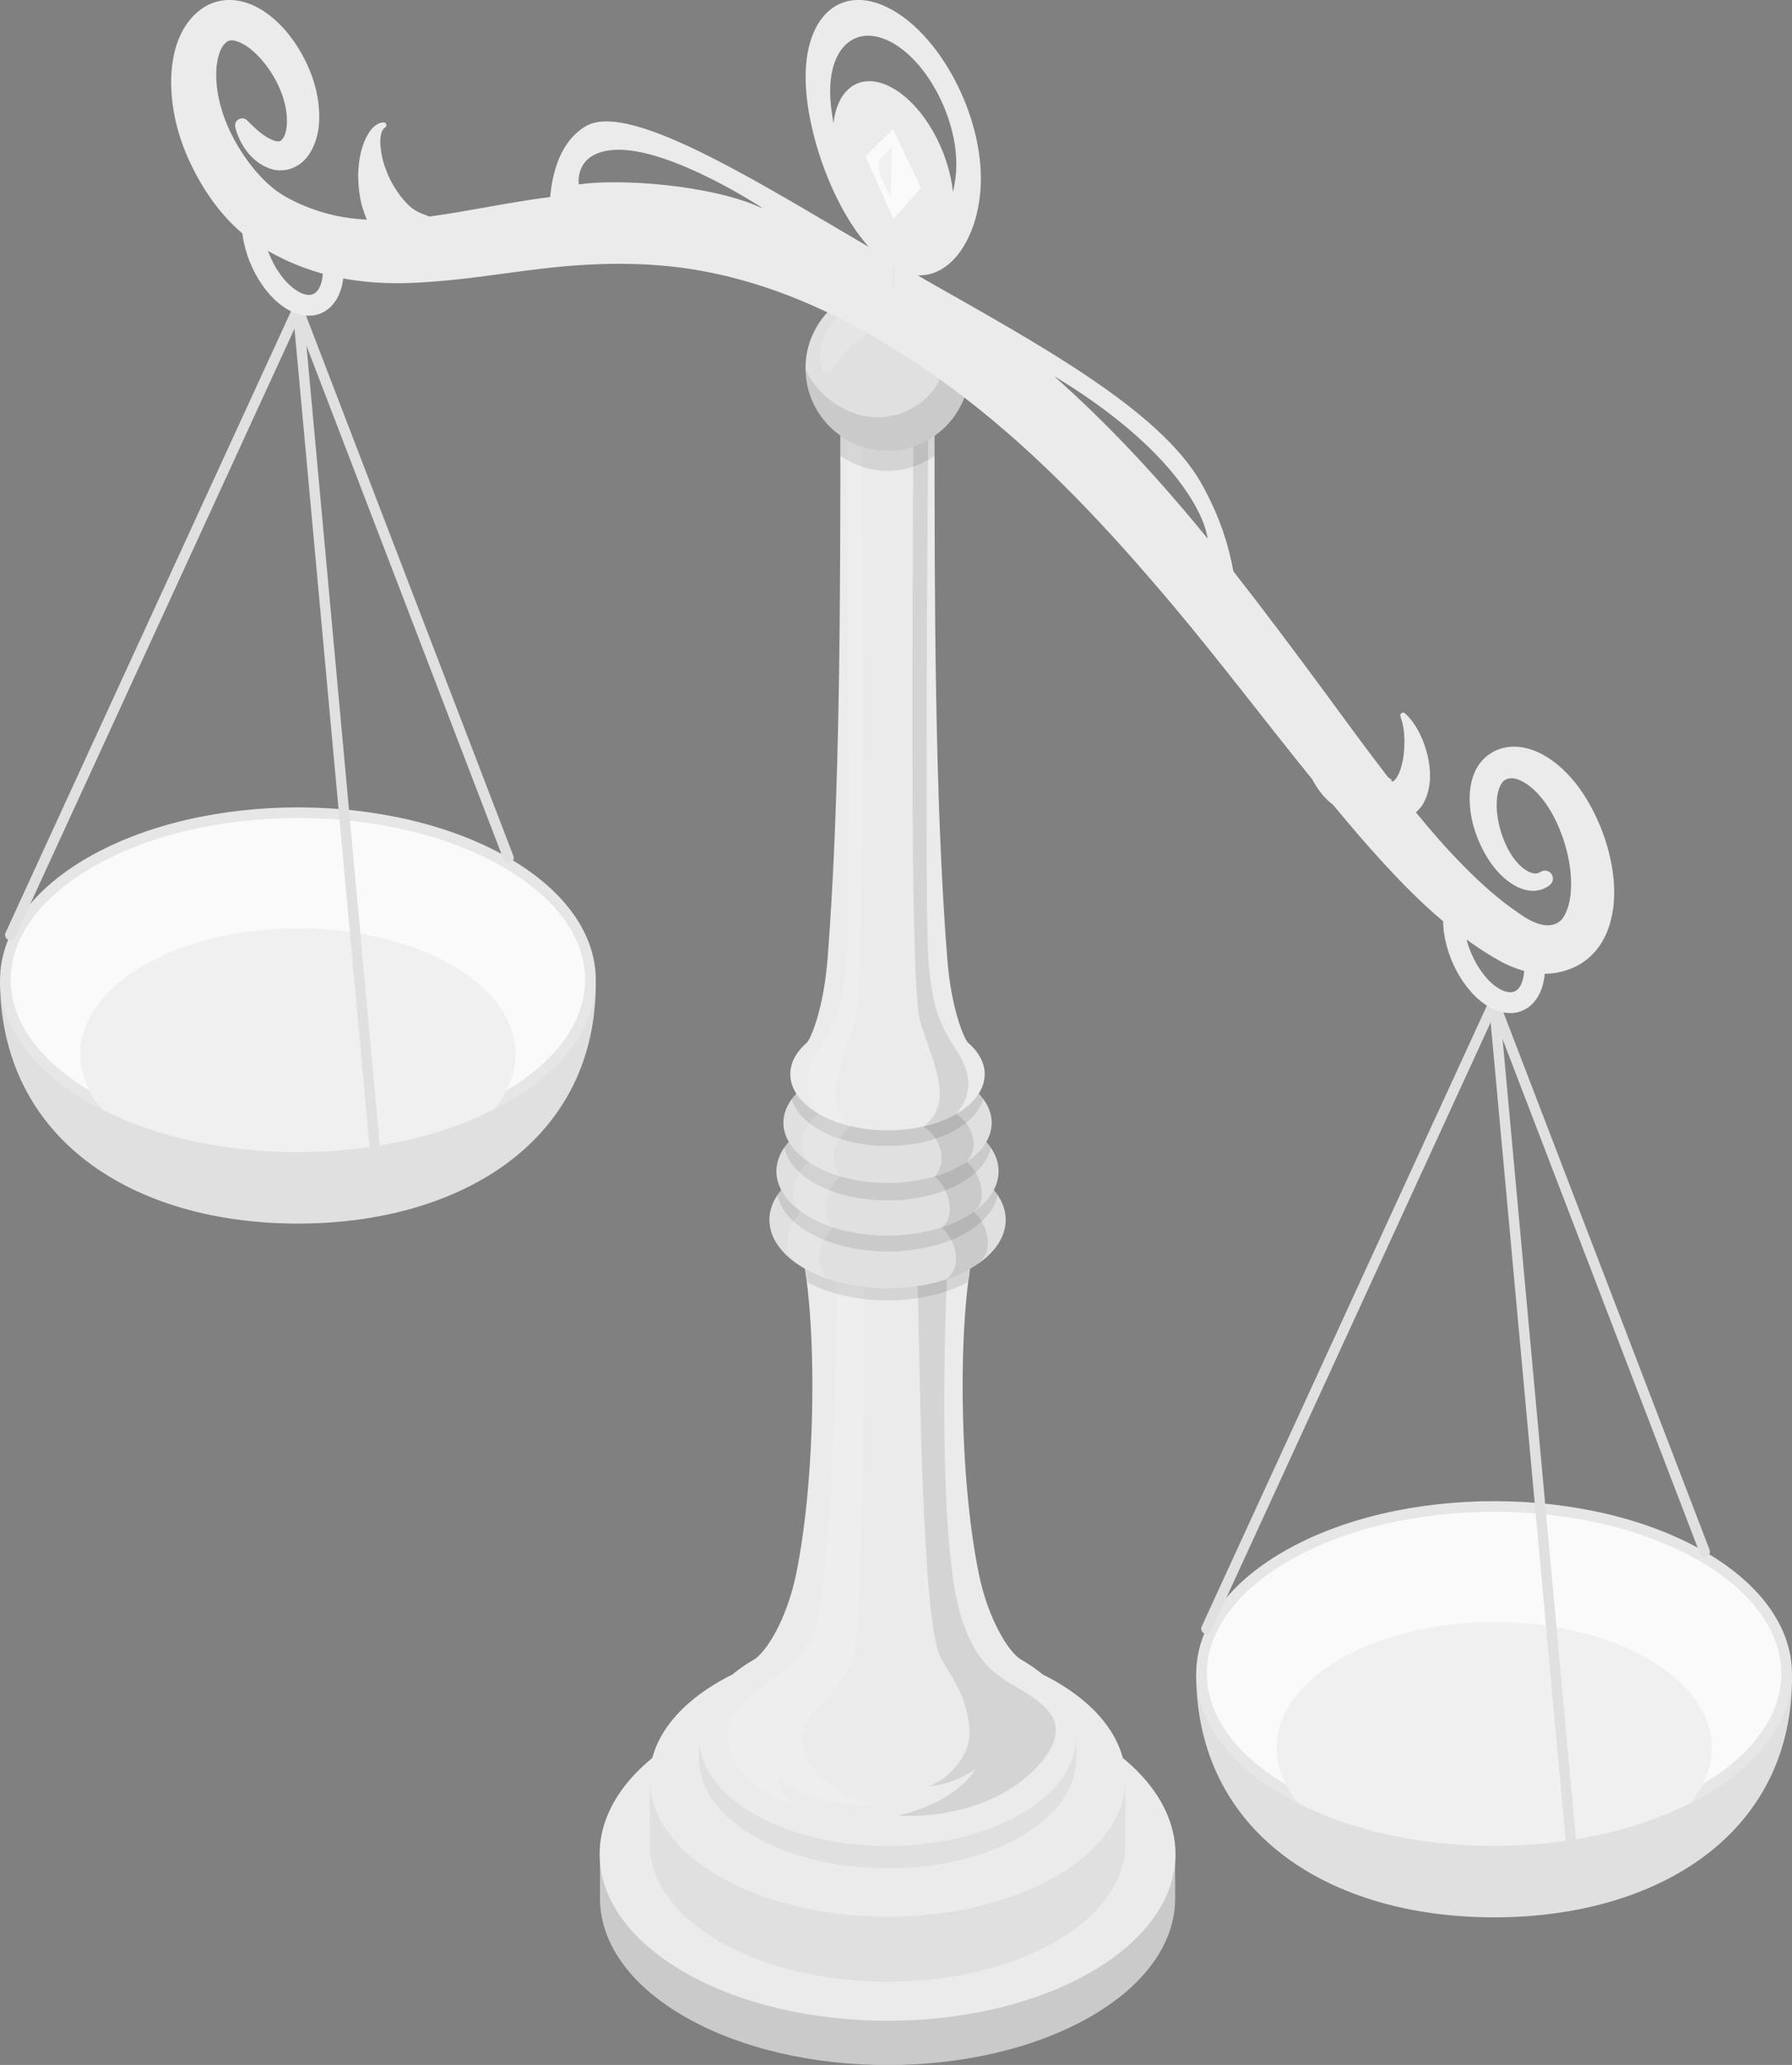 <svg width="204" height="235" viewBox="0 0 204 235" fill="none" xmlns="http://www.w3.org/2000/svg">
<rect x="0" y="0" width="204" height="235" fill="#808080" stroke="none"/>
<g clip-path="url(#clip0_70_408)">
<path d="M204 190.457C204.254 208.621 188.814 218.205 170.085 218.205C151.356 218.205 136.169 208.633 136.169 190.457H203.988H204Z" fill="#E0E0E0"/>
<path d="M170.085 209.47C161.125 209.47 152.722 207.458 146.41 203.799C140.196 200.2 136.786 195.462 136.786 190.446C136.786 185.429 140.208 180.691 146.41 177.093C152.722 173.433 161.137 171.422 170.085 171.422C179.032 171.422 187.447 173.433 193.759 177.093C199.974 180.691 203.383 185.429 203.383 190.446C203.383 195.462 199.962 200.2 193.759 203.799C187.447 207.458 179.032 209.47 170.085 209.47Z" fill="#FAFAFA"/>
<path d="M170.085 172.052C178.936 172.052 187.23 174.039 193.457 177.638C199.466 181.115 202.779 185.671 202.779 190.457C202.779 195.244 199.466 199.8 193.457 203.277C187.23 206.876 178.936 208.863 170.085 208.863C161.234 208.863 152.94 206.876 146.713 203.277C140.704 199.8 137.391 195.244 137.391 190.457C137.391 185.671 140.704 181.115 146.713 177.638C152.94 174.039 161.234 172.052 170.085 172.052ZM170.085 170.84C161.404 170.84 152.722 172.754 146.108 176.583C132.869 184.241 132.869 196.674 146.108 204.332C152.734 208.161 161.404 210.075 170.085 210.075C178.766 210.075 187.436 208.161 194.062 204.332C207.301 196.674 207.301 184.241 194.062 176.583C187.436 172.754 178.766 170.84 170.085 170.84Z" fill="#E6E6E6"/>
<path d="M192.344 205.24C179.6 211.674 160.569 211.674 147.837 205.24C143.315 199.884 144.875 193.256 152.565 188.797C162.25 183.199 177.944 183.199 187.629 188.797C195.319 193.244 196.878 199.884 192.356 205.24H192.344Z" fill="#F0F0F0"/>
<path d="M178.826 210.014C178.826 210.014 178.863 210.014 178.875 210.014C179.201 209.99 179.443 209.699 179.407 209.372L170.665 114.047C170.641 113.719 170.314 113.477 170.024 113.513C169.698 113.538 169.456 113.828 169.492 114.156L178.234 209.481C178.258 209.784 178.524 210.014 178.826 210.014Z" fill="#E0E0E0"/>
<path d="M137.342 185.949C137.56 185.949 137.777 185.816 137.874 185.61L170.616 114.349C170.749 114.058 170.616 113.707 170.326 113.562C170.036 113.428 169.685 113.562 169.54 113.852L136.798 185.113C136.665 185.404 136.798 185.756 137.088 185.901C137.173 185.937 137.257 185.949 137.342 185.949Z" fill="#E0E0E0"/>
<path d="M194.061 177.177C194.134 177.177 194.206 177.165 194.279 177.141C194.581 177.019 194.738 176.68 194.617 176.377L170.641 113.889C170.52 113.586 170.181 113.429 169.879 113.55C169.577 113.671 169.42 114.01 169.54 114.313L193.517 176.801C193.614 177.032 193.831 177.177 194.073 177.177H194.061Z" fill="#E0E0E0"/>
<path d="M67.819 111.502C68.073 129.666 52.632 139.25 33.903 139.25C15.174 139.25 0 129.678 0 111.502H67.819Z" fill="#E0E0E0"/>
<path d="M33.915 130.526C24.956 130.526 16.553 128.515 10.241 124.856C4.026 121.269 0.617 116.519 0.617 111.502C0.617 106.486 4.038 101.748 10.241 98.149C16.553 94.49 24.968 92.478 33.915 92.478C42.863 92.478 51.278 94.49 57.59 98.149C63.804 101.736 67.214 106.486 67.214 111.502C67.214 116.519 63.792 121.257 57.59 124.856C51.278 128.515 42.863 130.526 33.915 130.526Z" fill="#FAFAFA"/>
<path d="M33.916 93.097C42.767 93.097 51.061 95.084 57.288 98.683C63.297 102.16 66.61 106.716 66.61 111.502C66.61 116.289 63.297 120.845 57.288 124.322C51.061 127.921 42.767 129.908 33.916 129.908C25.065 129.908 16.771 127.921 10.544 124.322C4.535 120.845 1.222 116.289 1.222 111.502C1.222 106.716 4.535 102.16 10.544 98.683C16.771 95.084 25.065 93.097 33.916 93.097ZM33.916 91.885C25.235 91.885 16.553 93.799 9.939 97.628C-3.3 105.286 -3.3 117.719 9.939 125.377C16.565 129.206 25.235 131.12 33.916 131.12C42.597 131.12 51.279 129.206 57.892 125.377C71.132 117.719 71.132 105.286 57.892 97.628C51.267 93.799 42.597 91.885 33.916 91.885Z" fill="#E6E6E6"/>
<path d="M56.163 126.285C43.419 132.719 24.388 132.719 11.656 126.285C7.134 120.929 8.693 114.301 16.383 109.842C26.068 104.244 41.762 104.244 51.447 109.842C59.137 114.289 60.697 120.929 56.175 126.285H56.163Z" fill="#F0F0F0"/>
<path d="M42.657 131.059C42.657 131.059 42.694 131.059 42.706 131.059C43.032 131.035 43.274 130.744 43.238 130.417L34.496 35.092C34.472 34.764 34.157 34.522 33.855 34.558C33.529 34.583 33.287 34.873 33.323 35.2L42.065 130.526C42.089 130.829 42.355 131.059 42.657 131.059Z" fill="#E0E0E0"/>
<path d="M1.173 107.006C1.39 107.006 1.608 106.873 1.705 106.667L34.447 35.394C34.58 35.103 34.447 34.752 34.157 34.606C33.867 34.473 33.516 34.606 33.371 34.897L0.629 106.158C0.496 106.449 0.629 106.8 0.919 106.946C1.003 106.982 1.088 106.994 1.173 106.994V107.006Z" fill="#E0E0E0"/>
<path d="M57.892 98.222C57.965 98.222 58.037 98.21 58.11 98.186C58.412 98.064 58.569 97.725 58.448 97.422L34.46 34.934C34.339 34.631 34 34.474 33.698 34.595C33.395 34.716 33.238 35.055 33.359 35.358L57.336 97.846C57.42 98.089 57.65 98.222 57.892 98.222Z" fill="#E0E0E0"/>
<path d="M29.901 25.495C29.962 28.44 31.775 31.917 33.928 33.165C34.447 33.468 35.197 33.747 35.765 33.408C36.394 33.044 36.769 32.026 36.769 30.681C36.769 28.961 36.14 27.058 35.197 25.495H37.893C38.667 27.131 39.127 28.961 39.127 30.681C39.127 32.911 38.329 34.644 36.938 35.455C36.394 35.77 35.79 35.928 35.161 35.928C34.387 35.928 33.553 35.686 32.73 35.213C29.853 33.541 27.58 29.3 27.519 25.495H29.889H29.901Z" fill="#EBEBEB"/>
<path d="M124.211 197.606C111.407 190.203 90.658 190.203 77.866 197.606C71.47 201.314 68.29 206.161 68.302 211.02C68.302 212.523 68.302 214.546 68.302 216.049C68.302 220.896 71.47 225.755 77.866 229.462C90.671 236.866 111.419 236.866 124.211 229.462C130.607 225.755 133.787 220.908 133.775 216.049C133.775 214.546 133.775 212.523 133.775 211.02C133.775 206.161 130.607 201.314 124.211 197.606Z" fill="#E0E0E0"/>
<path opacity="0.1" d="M124.211 197.606C111.407 190.203 90.658 190.203 77.866 197.606C71.47 201.314 68.29 206.161 68.302 211.02C68.302 212.523 68.302 214.546 68.302 216.049C68.302 220.896 71.47 225.755 77.866 229.462C90.671 236.866 111.419 236.866 124.211 229.462C130.607 225.755 133.787 220.908 133.775 216.049C133.775 214.546 133.775 212.523 133.775 211.02C133.775 206.161 130.607 201.314 124.211 197.606Z" fill="black"/>
<path d="M77.866 197.606C65.062 205.01 65.062 217.018 77.866 224.422C90.671 231.825 111.419 231.825 124.211 224.422C137.016 217.018 137.016 205.01 124.211 197.606C111.407 190.203 90.659 190.203 77.866 197.606Z" fill="#EBEBEB"/>
<path d="M120.197 191.378C109.617 185.259 92.46 185.259 81.88 191.378C76.585 194.444 73.961 198.455 73.973 202.466C73.973 203.702 73.973 208.609 73.973 209.857C73.973 213.868 76.585 217.879 81.88 220.944C92.46 227.063 109.617 227.063 120.197 220.944C125.493 217.879 128.117 213.868 128.105 209.857C128.105 208.621 128.105 203.714 128.105 202.466C128.105 198.455 125.493 194.444 120.197 191.378Z" fill="#E0E0E0"/>
<path d="M81.88 191.378C71.301 197.498 71.301 207.422 81.88 213.541C92.46 219.66 109.617 219.66 120.197 213.541C130.777 207.422 130.777 197.498 120.197 191.378C109.617 185.259 92.46 185.259 81.88 191.378Z" fill="#EBEBEB"/>
<path d="M164.317 103.929H166.699C166.663 104.171 166.651 104.426 166.651 104.704C166.651 107.685 168.501 111.26 170.677 112.532C171.197 112.823 171.947 113.114 172.527 112.774C173.156 112.411 173.531 111.393 173.531 110.048C173.531 108.994 173.301 107.879 172.902 106.813H175.393C175.707 107.879 175.888 108.982 175.888 110.048C175.888 112.277 175.09 114.01 173.7 114.822C173.156 115.137 172.551 115.295 171.923 115.295C171.149 115.295 170.314 115.052 169.492 114.58C166.566 112.883 164.281 108.545 164.281 104.704C164.281 104.438 164.293 104.183 164.317 103.929Z" fill="#EBEBEB"/>
<path d="M122.518 197.655C122.518 194.48 120.427 191.293 116.231 188.87C107.84 184.011 94.237 184.011 85.858 188.87C81.663 191.293 79.571 194.48 79.571 197.655V200.199C79.571 203.374 81.663 206.561 85.858 208.984C94.25 213.843 107.852 213.843 116.231 208.984C120.427 206.561 122.518 203.374 122.518 200.199V197.655Z" fill="#E0E0E0"/>
<path d="M116.219 188.87C114.744 187.937 112.483 184.205 111.443 179.176C109.025 167.471 109.061 148.702 111.02 141.589H91.046C93.004 148.702 93.041 167.471 90.622 179.176C89.582 184.205 87.309 187.925 85.846 188.87C81.651 191.293 79.559 194.48 79.559 197.655C79.559 200.83 81.651 204.016 85.846 206.44C94.238 211.299 107.84 211.299 116.219 206.44C120.415 204.016 122.506 200.83 122.506 197.655C122.506 194.48 120.415 191.293 116.219 188.87Z" fill="#EBEBEB"/>
<g opacity="0.15">
<path d="M95.229 145.854C95.229 150.398 94.975 183.042 92.037 187.186C89.099 191.33 85.762 191.669 83.525 195.22C81.276 198.77 84.831 203.714 90.151 205.325C88.7 203.762 88.507 201.921 88.507 201.921C88.507 201.921 92.037 206.101 99.969 205.325C92.98 204.138 90.199 198.843 91.686 196.262C93.27 193.535 95.834 192.639 97.272 187.84C98.385 184.133 98.373 146.46 98.373 146.46C97.236 146.327 96.196 146.133 95.229 145.854Z" fill="white"/>
</g>
<g opacity="0.1">
<path d="M104.467 146.351C104.72 154.106 104.89 185.041 107.139 188.761C108.892 191.657 109.992 193.317 110.355 196.552C110.718 199.787 107.828 202.586 105.7 203.289C108.856 203.047 111.044 201.314 111.044 201.314C111.044 201.314 109.255 204.949 102.23 206.621C106.969 206.936 114.526 205.591 118.734 200.296C122.289 195.813 118.589 193.68 115.59 191.935C112.592 190.191 111.032 188.64 109.581 184.532C106.413 175.529 107.792 145.575 107.792 145.575C106.703 145.939 105.603 146.205 104.491 146.363L104.467 146.351Z" fill="black"/>
</g>
<g opacity="0.1">
<path d="M110.162 145.926C110.331 144.557 110.597 143.127 111.02 141.601H91.046C91.469 143.127 91.735 144.557 91.904 145.926C97.055 148.689 104.999 148.689 110.149 145.926H110.162Z" fill="black"/>
</g>
<path d="M91.529 144.327C88.905 142.813 87.587 140.813 87.587 138.826C87.587 136.839 88.905 134.84 91.529 133.325C96.777 130.284 105.301 130.284 110.548 133.325C113.172 134.84 114.49 136.839 114.49 138.826C114.49 140.813 113.172 142.813 110.548 144.327C105.301 147.369 96.777 147.369 91.529 144.327Z" fill="#E0E0E0"/>
<g opacity="0.1">
<path d="M113.571 136.027C112.918 135.046 111.915 134.125 110.548 133.325C105.301 130.284 96.777 130.284 91.529 133.325C90.163 134.113 89.159 135.034 88.506 136.027C88.845 137.578 90.042 139.081 92.097 140.28C97.043 143.14 105.047 143.14 109.992 140.28C112.048 139.093 113.245 137.59 113.583 136.027H113.571Z" fill="black"/>
</g>
<path d="M92.085 138.474C89.619 137.044 88.385 135.166 88.385 133.3C88.385 131.434 89.619 129.556 92.085 128.126C97.031 125.267 105.035 125.267 109.98 128.126C112.447 129.556 113.68 131.434 113.68 133.3C113.68 135.166 112.447 137.044 109.98 138.474C105.035 141.334 97.031 141.334 92.085 138.474Z" fill="#E0E0E0"/>
<g opacity="0.1">
<path d="M112.797 130.598C112.18 129.701 111.249 128.853 109.992 128.126C105.047 125.267 97.043 125.267 92.097 128.126C90.84 128.853 89.909 129.701 89.28 130.598C89.594 132.064 90.707 133.482 92.653 134.609C97.284 137.287 104.793 137.287 109.424 134.609C111.37 133.482 112.495 132.064 112.797 130.598Z" fill="black"/>
</g>
<path d="M92.653 132.622C90.344 131.277 89.183 129.532 89.183 127.775C89.183 126.018 90.344 124.261 92.653 122.928C97.284 120.25 104.793 120.25 109.424 122.928C111.733 124.273 112.894 126.018 112.894 127.775C112.894 129.532 111.733 131.289 109.424 132.622C104.793 135.3 97.284 135.3 92.653 132.622Z" fill="#E0E0E0"/>
<g opacity="0.1">
<path d="M111.939 125.085C111.358 124.298 110.524 123.571 109.424 122.928C104.793 120.25 97.284 120.25 92.654 122.928C91.553 123.571 90.719 124.298 90.139 125.085C90.501 126.358 91.529 127.569 93.21 128.551C97.526 131.047 104.527 131.047 108.856 128.551C110.548 127.569 111.564 126.358 111.927 125.085H111.939Z" fill="black"/>
</g>
<g opacity="0.1">
<path d="M110.863 137.917C112.676 136.499 111.443 133.203 110.04 132.246C111.588 130.477 110.742 127.993 108.856 126.781C107.707 127.448 106.449 127.884 105.144 128.199C107.03 129.411 107.949 132.137 106.401 133.906C107.816 134.863 109.025 138.293 107.211 139.71C108.481 140.789 109.847 143.794 107.755 145.587C109.025 145.151 110.246 144.606 111.37 143.818C113.462 142.025 112.132 139.007 110.863 137.929V137.917Z" fill="black"/>
</g>
<g opacity="0.15">
<path d="M91.215 137.917C89.401 136.499 90.634 133.203 92.037 132.246C90.489 130.477 91.336 127.993 93.222 126.781C94.371 127.448 95.628 127.884 96.934 128.199C95.048 129.411 94.129 132.137 95.676 133.906C94.262 134.863 93.053 138.293 94.866 139.71C93.597 140.789 92.23 143.794 94.322 145.587C93.053 145.151 91.831 144.606 90.707 143.818C88.615 142.025 89.945 139.007 91.215 137.929V137.917Z" fill="white"/>
</g>
<path d="M110.234 118.699C109.726 118.239 108.287 114.725 107.852 109.284C106.377 90.794 106.389 66.984 106.389 48.893H95.664C95.664 66.971 95.664 90.697 94.201 109.224C93.766 114.689 92.327 118.239 91.819 118.699C90.586 119.766 89.969 121.002 89.969 122.25C89.969 123.886 91.046 125.521 93.21 126.77C97.526 129.266 104.527 129.266 108.856 126.77C111.02 125.521 112.096 123.886 112.096 122.25C112.096 121.014 111.479 119.778 110.234 118.699Z" fill="#EBEBEB"/>
<g opacity="0.1">
<path d="M108.856 119.511C107.308 117.015 106.159 115.355 105.688 109.224C105.24 103.553 105.627 50.65 105.688 48.893H104.95L103.983 49.196C103.983 57.714 103.427 111.32 104.696 115.985C105.966 120.65 108.868 125.315 105.168 128.175C106.522 127.86 107.779 127.387 108.88 126.757C110.947 124.237 110.427 121.983 108.88 119.487L108.856 119.511Z" fill="black"/>
</g>
<g opacity="0.15">
<path d="M93.222 119.511C94.77 117.015 95.918 115.355 96.39 109.224C96.837 103.553 96.462 50.65 96.39 48.893H97.127L98.095 49.196C98.095 57.714 98.651 111.32 97.381 115.985C96.112 120.65 93.21 125.315 96.91 128.175C95.556 127.86 94.298 127.387 93.198 126.757C91.13 124.237 91.65 121.983 93.198 119.487L93.222 119.511Z" fill="white"/>
</g>
<g opacity="0.1">
<path d="M95.664 51.873C97.188 52.951 99.038 53.581 101.033 53.581C103.028 53.581 104.878 52.951 106.401 51.873C106.401 50.916 106.401 49.934 106.401 48.904H95.676C95.676 49.934 95.676 50.916 95.676 51.873H95.664Z" fill="black"/>
</g>
<path d="M91.698 41.913C91.698 47.087 95.882 51.28 101.045 51.28C106.208 51.28 110.391 47.087 110.391 41.913C110.391 36.739 106.208 32.547 101.045 32.547C95.882 32.547 91.698 36.739 91.698 41.913Z" fill="#E0E0E0"/>
<g opacity="0.1">
<path d="M103.197 46.773C105.168 45.912 106.776 44.264 107.344 42.156C107.719 40.75 107.779 39.26 107.55 37.818C107.429 37.115 107.247 36.412 106.981 35.746C106.848 35.419 106.715 35.08 106.546 34.764C106.462 34.619 106.268 34.171 106.135 34.086C108.686 35.758 110.379 38.642 110.379 41.926C110.379 47.1 106.196 51.292 101.033 51.292C95.87 51.292 91.686 47.1 91.686 41.926C92.714 44.894 97.732 49.184 103.185 46.785L103.197 46.773Z" fill="black"/>
</g>
<g opacity="0.15">
<path d="M93.488 41.683C94.395 44.191 94.697 40.556 98.88 37.89C102.278 35.721 106.316 36.17 104.128 34.655C102.363 33.431 99.509 33.407 96.825 34.873C94.141 36.339 92.811 39.793 93.5 41.683H93.488Z" fill="white"/>
</g>
<path d="M101.686 29.748V39.66C104.418 41.332 107.078 43.174 109.629 45.125C118.553 51.947 126.351 60.356 133.763 69.177C139.071 75.514 144.089 82.155 149.397 88.71C149.675 89.231 149.989 89.728 150.352 90.201C150.751 90.722 151.21 91.182 151.742 91.582C153.109 93.23 154.499 94.866 155.926 96.489C159.892 100.936 164.172 105.383 169.649 108.728L170.689 109.333C171.064 109.552 171.487 109.758 171.922 109.939C172.793 110.315 173.748 110.606 174.776 110.739C176.831 111.054 179.346 110.436 181.015 108.873C181.898 108.073 182.49 107.116 182.889 106.183C183.288 105.25 183.506 104.317 183.639 103.408C183.868 101.615 183.747 99.906 183.433 98.27C183.119 96.635 182.635 95.072 181.982 93.593C181.341 92.115 180.543 90.685 179.528 89.34C178.5 88.031 177.279 86.796 175.671 85.899C174.848 85.463 173.942 85.099 172.878 85.002C171.826 84.881 170.604 85.123 169.649 85.766C169.19 86.056 168.718 86.505 168.404 86.953C168.077 87.401 167.86 87.886 167.691 88.359C167.376 89.292 167.292 90.188 167.304 91.061C167.34 92.781 167.751 94.381 168.404 95.859C169.045 97.313 169.915 98.743 171.185 99.882C171.826 100.439 172.551 100.936 173.47 101.227C173.93 101.348 174.437 101.433 174.969 101.348C175.501 101.276 176.021 101.045 176.432 100.718C176.831 100.403 176.904 99.834 176.59 99.422C176.299 99.07 175.804 98.973 175.405 99.204L175.332 99.252C174.981 99.458 174.607 99.458 174.123 99.252C173.651 99.046 173.18 98.683 172.769 98.222C171.934 97.301 171.342 96.114 170.931 94.866C170.532 93.605 170.314 92.309 170.399 91.097C170.435 90.503 170.556 89.934 170.75 89.498C170.967 89.049 171.173 88.831 171.451 88.698C171.741 88.565 172.043 88.528 172.43 88.601C172.817 88.674 173.277 88.892 173.736 89.183C174.643 89.776 175.489 90.709 176.178 91.751C176.868 92.781 177.424 93.981 177.871 95.217C178.306 96.453 178.609 97.725 178.754 98.985C178.911 100.246 178.887 101.494 178.669 102.584C178.452 103.675 177.98 104.559 177.533 104.874C176.529 105.65 174.921 105.432 172.732 103.808C170.544 102.33 168.513 100.476 166.566 98.501C164.692 96.611 162.915 94.563 161.186 92.454C161.56 92.115 161.875 91.739 162.08 91.352C162.866 89.801 162.842 88.48 162.745 87.292C162.6 86.093 162.286 84.99 161.838 83.96C161.391 82.93 160.787 81.949 159.952 81.185C159.819 81.064 159.614 81.076 159.493 81.21C159.408 81.306 159.384 81.428 159.432 81.549V81.573C159.783 82.482 159.88 83.463 159.88 84.421C159.88 85.366 159.783 86.311 159.541 87.159C159.348 87.995 158.925 88.746 158.586 88.916C158.429 88.989 158.393 88.88 158.405 88.807C158.441 88.746 158.344 88.662 158.175 88.565C158.127 88.528 158.066 88.48 158.006 88.444C155.466 85.148 152.988 81.743 150.485 78.338C147.196 73.891 143.859 69.42 140.401 65.009C139.905 62.186 138.853 58.696 136.713 54.928C131.974 46.627 118.19 39.151 105.313 31.832C104.128 31.105 102.919 30.402 101.698 29.748H101.686ZM119.979 42.798C123.824 45.1 129.918 49.245 133.944 54.394C136.556 57.739 137.294 60.053 137.487 61.313C132.167 54.77 126.412 48.481 119.979 42.798Z" fill="#EBEBEB"/>
<path d="M19.491 8.809C19.406 12.275 20.252 15.534 21.655 18.539C23.058 21.472 24.895 24.259 27.58 26.561C28.233 27.118 29.018 27.676 29.768 28.124C30.457 28.536 31.183 28.948 31.932 29.311C33.407 30.051 34.979 30.644 36.575 31.105C39.779 32.014 43.105 32.304 46.26 32.219C52.608 32.026 58.351 30.85 63.913 30.341C69.475 29.832 74.892 29.881 80.188 30.887C87.72 32.292 94.951 35.479 101.698 39.647V29.723C101.613 29.675 101.528 29.639 101.444 29.59C87.684 21.617 71.821 11.305 66.67 14.371C63.792 16.079 62.885 19.606 62.632 22.417C57.819 23.035 53.225 24.065 48.86 24.646C48.751 24.61 48.666 24.549 48.557 24.513C47.892 24.283 47.191 23.98 46.635 23.459C46.079 22.95 45.559 22.332 45.124 21.641C44.652 20.963 44.265 20.199 43.963 19.375C43.636 18.564 43.419 17.691 43.334 16.819C43.286 16.382 43.274 15.946 43.334 15.534C43.395 15.122 43.504 14.759 43.77 14.565L43.854 14.504C43.999 14.407 44.023 14.201 43.927 14.056C43.866 13.971 43.757 13.923 43.649 13.923C42.935 13.971 42.427 14.504 42.089 14.965C41.75 15.461 41.508 15.983 41.327 16.516C40.952 17.594 40.807 18.709 40.771 19.836C40.771 20.963 40.88 22.102 41.158 23.241C41.315 23.834 41.52 24.416 41.762 24.998C40.565 24.937 39.392 24.792 38.232 24.549C37.011 24.283 35.801 23.907 34.641 23.422C34.048 23.18 33.48 22.901 32.9 22.599C32.38 22.332 31.944 22.053 31.473 21.714C29.599 20.32 27.966 18.236 26.709 15.983C25.5 13.765 24.69 11.245 24.617 8.846C24.581 7.658 24.75 6.507 25.113 5.695C25.294 5.295 25.524 5.004 25.754 4.811C25.911 4.689 26.02 4.617 26.31 4.592C26.902 4.556 27.954 5.041 28.801 5.816C29.683 6.58 30.494 7.585 31.134 8.688C31.775 9.766 32.247 10.954 32.501 12.141C32.742 13.317 32.73 14.589 32.404 15.389C32.259 15.777 31.969 15.995 31.956 16.031C31.908 16.055 31.823 16.079 31.678 16.092C31.521 16.092 31.316 16.055 31.086 15.958C30.143 15.619 29.127 14.722 28.16 13.729L28.136 13.704C27.821 13.389 27.314 13.389 26.999 13.704C26.794 13.911 26.721 14.201 26.782 14.456C26.963 15.243 27.289 16.007 27.761 16.734C28.22 17.449 28.813 18.127 29.647 18.66C30.046 18.927 30.542 19.145 31.098 19.303C31.666 19.424 32.319 19.424 32.972 19.242C34.363 18.806 35.1 17.837 35.572 16.904C36.467 15.025 36.43 13.208 36.225 11.536C35.983 9.839 35.439 8.228 34.677 6.749C33.927 5.283 32.984 3.89 31.727 2.654C31.098 2.048 30.397 1.466 29.55 0.982C28.716 0.509 27.725 0.109 26.552 0.012C25.391 -0.097 24.001 0.242 22.973 0.994C22.006 1.672 21.316 2.545 20.821 3.441C19.841 5.247 19.563 7.076 19.491 8.809ZM69.475 17.097C75.254 16.382 85.351 22.732 86.814 23.677C86.741 23.653 86.668 23.641 86.596 23.616C80.78 20.999 70.466 20.308 65.896 20.987C65.896 20.987 65.328 17.606 69.475 17.097Z" fill="#EBEBEB"/>
<path d="M91.71 8.761C91.71 16.116 96.172 27.264 101.698 30.463C107.199 33.649 111.661 27.663 111.661 20.308C111.661 12.953 107.199 4.386 101.698 1.2C96.172 -1.999 91.71 1.381 91.71 8.761ZM108.868 18.697C108.868 19.787 108.723 20.841 108.481 21.847C107.997 17.122 105.156 12.069 101.698 10.069C98.24 8.07 95.362 9.803 94.89 14.008C94.636 12.711 94.504 11.475 94.504 10.384C94.504 5.065 97.72 2.629 101.698 4.932C105.651 7.222 108.868 13.377 108.868 18.697Z" fill="#EBEBEB"/>
<path d="M101.673 14.698L98.53 17.788L101.698 24.913L104.841 21.399L101.673 14.698Z" fill="#FAFAFA"/>
<path d="M100.392 20.369L101.395 22.465L101.528 16.733L100.368 17.945C99.932 18.393 99.944 19.423 100.392 20.369Z" fill="#F0F0F0"/>
</g>
<defs>
<clipPath id="clip0_70_408">
<rect width="204" height="235" fill="white"/>
</clipPath>
</defs>
</svg>
